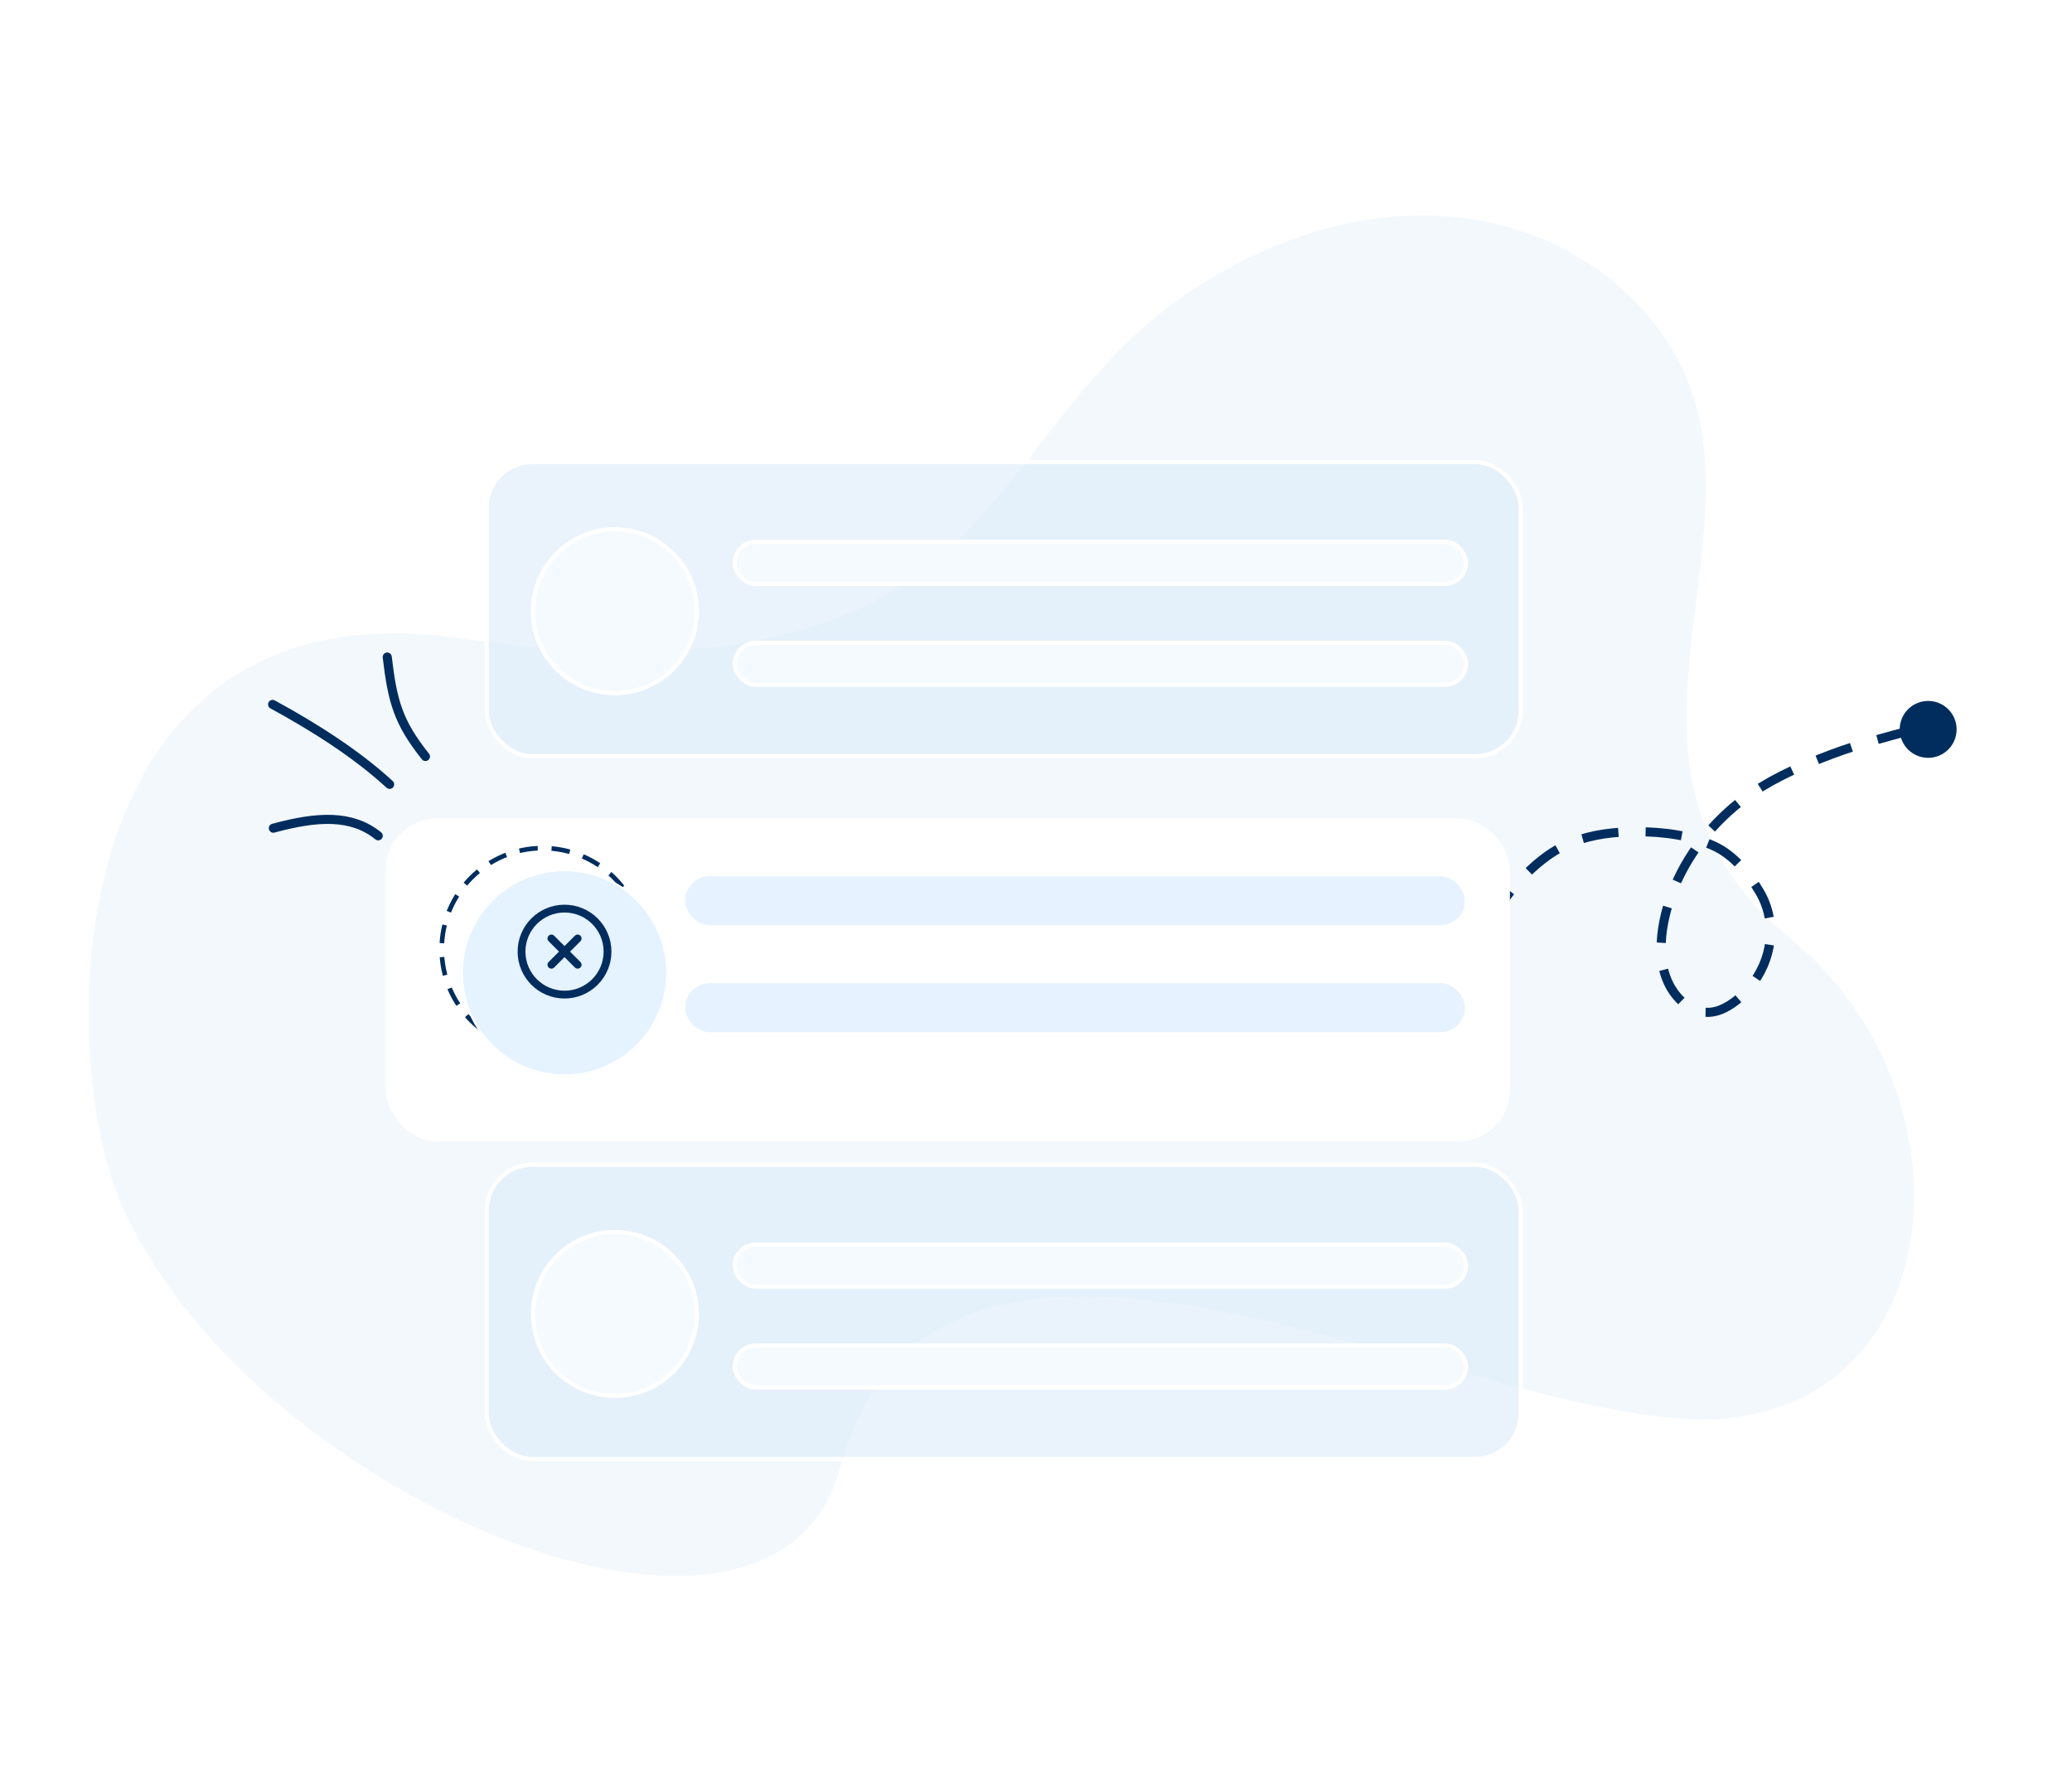 <svg width="200" height="173" viewBox="0 0 200 173" fill="none" xmlns="http://www.w3.org/2000/svg">
<g id="Custom Tokens">
<g id="No result found">
<path id="Vector 11" d="M44.167 61.576C5.142 56.15 5.23 102.127 11.919 116.708C24.858 144.933 74.716 165.443 81.095 141.673C90.554 106.426 144.01 138.776 166.315 136.919C188.619 135.061 190.565 105.059 172.814 90.579C155.062 76.099 166.848 58.026 164.253 41.585C161.658 25.145 139.764 12.481 115.857 27.492C93.275 41.67 98.343 69.109 44.167 61.576Z" fill="#F3F8FC"/>
<g id="Group 1000007730">
<path id="Vector 5" d="M36.509 80.671C33.955 78.615 30.681 78.767 26.385 79.936" stroke="#002D5E" stroke-width="0.877" stroke-linecap="round"/>
<path id="Vector 6" d="M41.066 73.016C38.445 69.722 37.883 67.728 37.378 63.416" stroke="#002D5E" stroke-width="0.877" stroke-linecap="round"/>
<path id="Vector 7" d="M37.608 75.705C34.408 72.756 30.244 70.123 26.314 67.988" stroke="#002D5E" stroke-width="0.877" stroke-linecap="round"/>
</g>
<g id="Group 1000007739">
<path id="Vector 2" d="M141.301 100.922C141.649 97.864 141.882 94.75 142.793 91.805C143.575 89.281 144.813 87.088 146.561 85.145C148.017 83.526 149.756 82.07 151.784 81.278C153.754 80.509 155.938 80.272 158.039 80.277C160.557 80.283 163.21 80.605 165.532 81.698C167.335 82.547 168.82 84.335 169.835 86.049C171.594 89.019 171.082 92.683 168.915 95.269C168.151 96.18 167.162 97.04 166.053 97.472C164.489 98.081 163.018 97.485 161.924 96.228C159.448 93.385 160.305 88.838 161.602 85.676C163.126 81.961 165.879 78.745 169.136 76.527C171.497 74.92 174.164 73.788 176.816 72.791C179.435 71.807 182.097 71.135 184.786 70.398" stroke="#002D5E" stroke-width="0.877" stroke-dasharray="3.51 2.63"/>
<circle id="Ellipse 1940" cx="186.116" cy="70.399" r="2.746" fill="#002D5E"/>
</g>
<g id="Group 1000007760">
<g id="Group 1000007756" filter="url(#filter0_f_19281_419764)">
<g id="Group 1000007748">
<rect id="Rectangle 6610" x="46.977" y="112.419" width="99.809" height="28.4" rx="4.404" fill="#D6E8F9" fill-opacity="0.5" stroke="white" stroke-width="0.407"/>
<rect id="Rectangle 6611" x="70.917" y="120.126" width="70.596" height="4.056" rx="2.028" fill="#F5FAFF" stroke="white" stroke-width="0.407"/>
<rect id="Rectangle 6612" x="70.917" y="129.868" width="70.596" height="4.056" rx="2.028" fill="#F5FAFF" stroke="white" stroke-width="0.407"/>
</g>
<path id="Ellipse 1952" d="M67.263 126.82C67.263 131.189 63.721 134.731 59.352 134.731C54.983 134.731 51.441 131.189 51.441 126.82C51.441 122.451 54.983 118.909 59.352 118.909C63.721 118.909 67.263 122.451 67.263 126.82Z" fill="#F5FAFF" stroke="white" stroke-width="0.407"/>
</g>
<g id="Group 1000007757" filter="url(#filter1_f_19281_419764)">
<g id="Group 1000007748_2">
<rect id="Rectangle 6610_2" x="46.978" y="44.592" width="99.809" height="28.4" rx="4.404" fill="#D6E8F9" fill-opacity="0.5" stroke="white" stroke-width="0.407"/>
<rect id="Rectangle 6611_2" x="70.917" y="52.3" width="70.596" height="4.056" rx="2.028" fill="#F5FAFF" stroke="white" stroke-width="0.407"/>
<rect id="Rectangle 6612_2" x="70.917" y="62.041" width="70.596" height="4.056" rx="2.028" fill="#F5FAFF" stroke="white" stroke-width="0.407"/>
</g>
<path id="Ellipse 1952_2" d="M67.263 59C67.263 63.369 63.722 66.911 59.352 66.911C54.983 66.911 51.441 63.369 51.441 59C51.441 54.631 54.983 51.089 59.352 51.089C63.722 51.089 67.263 54.631 67.263 59Z" fill="#F5FAFF" stroke="white" stroke-width="0.407"/>
</g>
<g id="Group 1000007758">
<g id="Rectangle 6610_3" filter="url(#filter2_d_19281_419764)">
<rect x="38.475" y="76.075" width="108.517" height="31.193" rx="4.99" fill="white"/>
</g>
<rect id="Rectangle 6611_3" x="66.133" y="84.572" width="75.27" height="4.731" rx="2.366" fill="#E6F2FF"/>
<rect id="Rectangle 6612_3" x="66.133" y="94.894" width="75.27" height="4.731" rx="2.366" fill="#E6F2FF"/>
</g>
</g>
</g>
<g id="Group 1000007740">
<g id="Ellipse 1941" filter="url(#filter3_b_19281_419764)">
<circle cx="52.386" cy="91.607" r="9.749" stroke="#002D5E" stroke-width="0.446" stroke-dasharray="1.78 1.34"/>
</g>
</g>
<g id="Group 1000007726">
<g id="Ellipse 1938" filter="url(#filter4_bd_19281_419764)">
<circle cx="54.492" cy="91.848" r="9.99" fill="#E5F2FF"/>
<circle cx="54.492" cy="91.848" r="9.896" stroke="white" stroke-width="0.188"/>
</g>
<g id="Group 1000007725">
<path id="Line 351" d="M53.224 90.58L55.758 93.114" stroke="#002D5E" stroke-width="0.754" stroke-linecap="round"/>
<path id="Line 352" d="M53.224 93.114L55.758 90.58" stroke="#002D5E" stroke-width="0.754" stroke-linecap="round"/>
</g>
<circle id="Ellipse 1939" cx="54.491" cy="91.847" r="4.15" stroke="#002D5E" stroke-width="0.754"/>
</g>
</g>
<defs>
<filter id="filter0_f_19281_419764" x="46.39" y="111.831" width="100.984" height="29.575" filterUnits="userSpaceOnUse" color-interpolation-filters="sRGB">
<feFlood flood-opacity="0" result="BackgroundImageFix"/>
<feBlend mode="normal" in="SourceGraphic" in2="BackgroundImageFix" result="shape"/>
<feGaussianBlur stdDeviation="0.192" result="effect1_foregroundBlur_19281_419764"/>
</filter>
<filter id="filter1_f_19281_419764" x="46.39" y="44.005" width="100.984" height="29.575" filterUnits="userSpaceOnUse" color-interpolation-filters="sRGB">
<feFlood flood-opacity="0" result="BackgroundImageFix"/>
<feBlend mode="normal" in="SourceGraphic" in2="BackgroundImageFix" result="shape"/>
<feGaussianBlur stdDeviation="0.192" result="effect1_foregroundBlur_19281_419764"/>
</filter>
<filter id="filter2_d_19281_419764" x="33.07" y="74.827" width="116.833" height="39.509" filterUnits="userSpaceOnUse" color-interpolation-filters="sRGB">
<feFlood flood-opacity="0" result="BackgroundImageFix"/>
<feColorMatrix in="SourceAlpha" type="matrix" values="0 0 0 0 0 0 0 0 0 0 0 0 0 0 0 0 0 0 127 0" result="hardAlpha"/>
<feOffset dx="-1.247" dy="2.911"/>
<feGaussianBlur stdDeviation="2.079"/>
<feComposite in2="hardAlpha" operator="out"/>
<feColorMatrix type="matrix" values="0 0 0 0 0.507 0 0 0 0 0.627 0 0 0 0 0.738 0 0 0 0.49 0"/>
<feBlend mode="normal" in2="BackgroundImageFix" result="effect1_dropShadow_19281_419764"/>
<feBlend mode="normal" in="SourceGraphic" in2="effect1_dropShadow_19281_419764" result="shape"/>
</filter>
<filter id="filter3_b_19281_419764" x="41.521" y="80.742" width="21.73" height="21.73" filterUnits="userSpaceOnUse" color-interpolation-filters="sRGB">
<feFlood flood-opacity="0" result="BackgroundImageFix"/>
<feGaussianBlur in="BackgroundImageFix" stdDeviation="0.446"/>
<feComposite in2="SourceAlpha" operator="in" result="effect1_backgroundBlur_19281_419764"/>
<feBlend mode="normal" in="SourceGraphic" in2="effect1_backgroundBlur_19281_419764" result="shape"/>
</filter>
<filter id="filter4_bd_19281_419764" x="42.995" y="81.104" width="22.994" height="24.285" filterUnits="userSpaceOnUse" color-interpolation-filters="sRGB">
<feFlood flood-opacity="0" result="BackgroundImageFix"/>
<feGaussianBlur in="BackgroundImageFix" stdDeviation="0.377"/>
<feComposite in2="SourceAlpha" operator="in" result="effect1_backgroundBlur_19281_419764"/>
<feColorMatrix in="SourceAlpha" type="matrix" values="0 0 0 0 0 0 0 0 0 0 0 0 0 0 0 0 0 0 127 0" result="hardAlpha"/>
<feOffset dy="2.044"/>
<feGaussianBlur stdDeviation="0.754"/>
<feComposite in2="hardAlpha" operator="out"/>
<feColorMatrix type="matrix" values="0 0 0 0 0.814 0 0 0 0 0.882 0 0 0 0 0.963 0 0 0 0.33 0"/>
<feBlend mode="normal" in2="effect1_backgroundBlur_19281_419764" result="effect2_dropShadow_19281_419764"/>
<feBlend mode="normal" in="SourceGraphic" in2="effect2_dropShadow_19281_419764" result="shape"/>
</filter>
</defs>
</svg>
